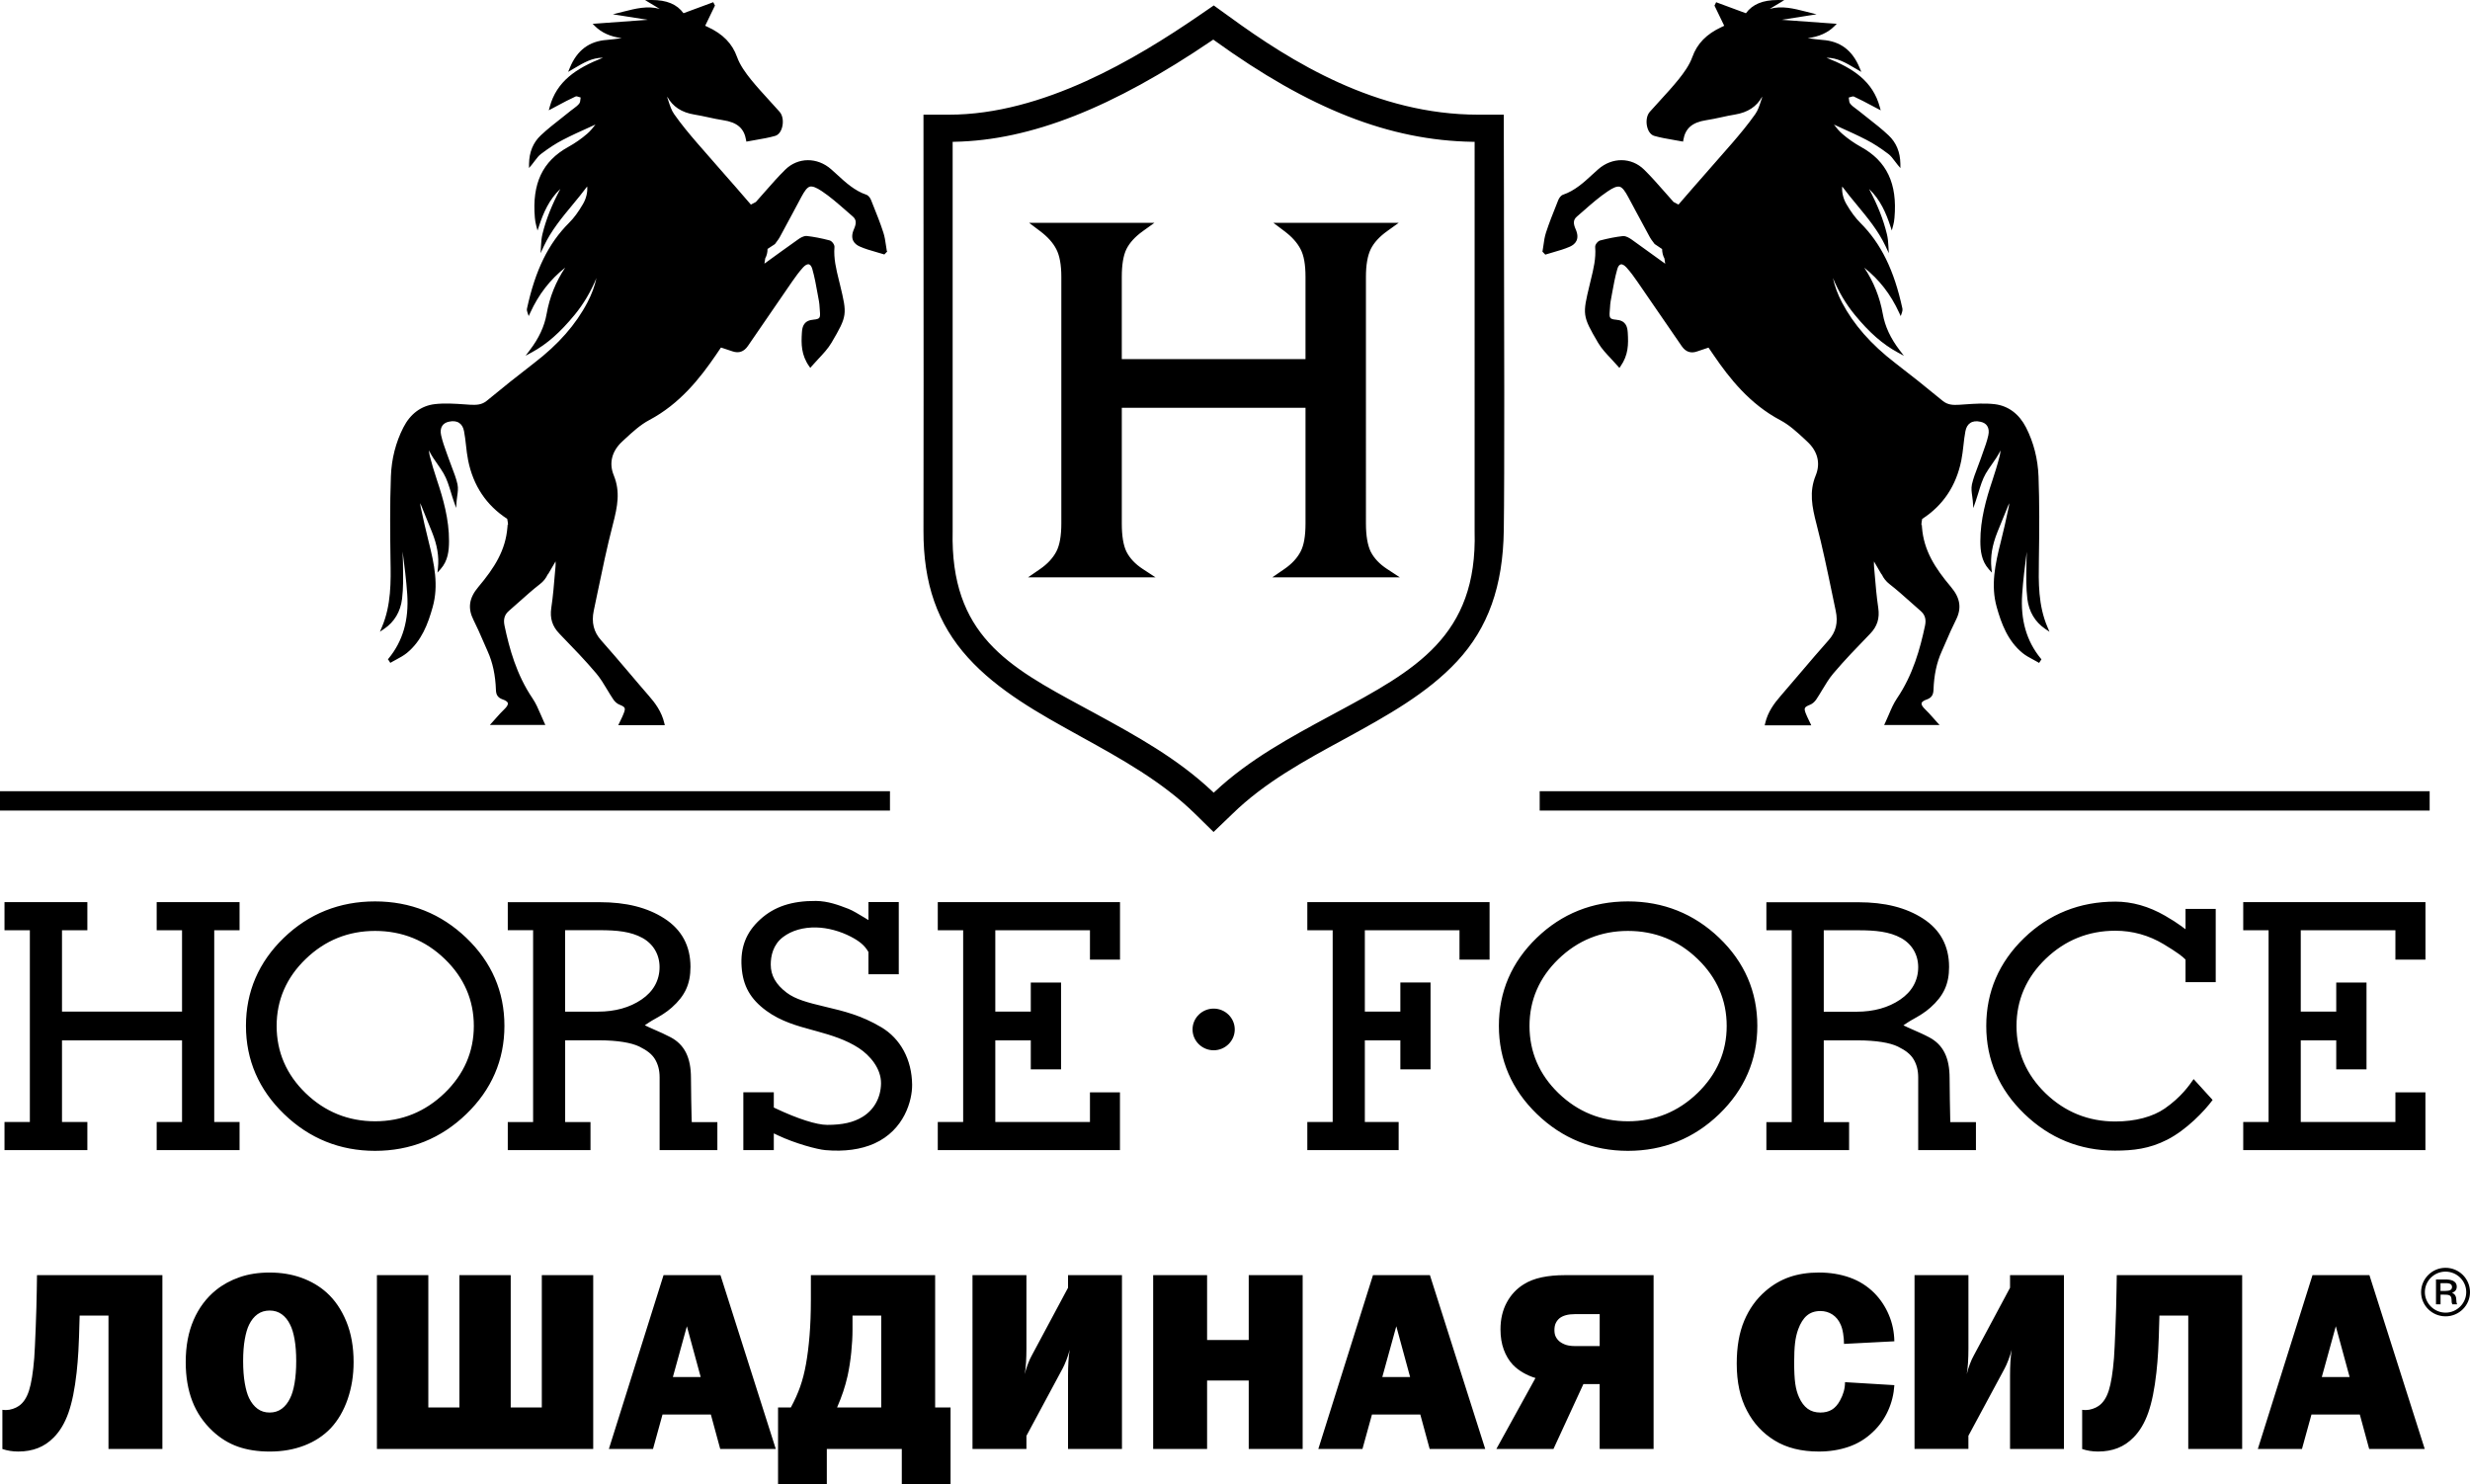 <?xml version="1.0" encoding="UTF-8" standalone="no"?>
<!-- Generator: Adobe Illustrator 25.2.0, SVG Export Plug-In . SVG Version: 6.00 Build 0)  -->

<svg
   xmlns:dc="http://purl.org/dc/elements/1.1/"
   xmlns:cc="http://creativecommons.org/ns#"
   xmlns:rdf="http://www.w3.org/1999/02/22-rdf-syntax-ns#"
   xmlns:svg="http://www.w3.org/2000/svg"
   xmlns="http://www.w3.org/2000/svg"
   xmlns:sodipodi="http://sodipodi.sourceforge.net/DTD/sodipodi-0.dtd"
   xmlns:inkscape="http://www.inkscape.org/namespaces/inkscape"
   version="1.1"
   id="Layer_1"
   x="0px"
   y="0px"
   viewBox="0 0 1041.949 626.16"
   xml:space="preserve"
   sodipodi:docname="HorseForce.svg"
   inkscape:version="0.92.4 (5da689c313, 2019-01-14)"
   width="1041.949"
   height="626.16"><defs
   id="defs7" /><sodipodi:namedview
   pagecolor="#ffffff"
   bordercolor="#666666"
   borderopacity="1"
   objecttolerance="10"
   gridtolerance="10"
   guidetolerance="10"
   inkscape:pageopacity="0"
   inkscape:pageshadow="2"
   inkscape:window-width="1536"
   inkscape:window-height="793"
   id="namedview5"
   showgrid="false"
   inkscape:zoom="0.472"
   inkscape:cx="608.50072"
   inkscape:cy="334.55017"
   inkscape:window-x="1912"
   inkscape:window-y="-8"
   inkscape:window-maximized="1"
   inkscape:current-layer="Layer_1" />
<path
   d="m 1041.949,545.068 c 0,5.636 -4.643,10.208 -10.292,10.208 -5.707,0 -10.338,-4.572 -10.338,-10.208 0,-5.636 4.631,-10.265 10.292,-10.265 5.696,0 10.338,4.572 10.338,10.265 z m -19.044,0 c 0,4.744 3.959,8.653 8.752,8.653 4.747,0 8.706,-3.909 8.706,-8.653 0,-4.801 -3.959,-8.653 -8.764,-8.653 -4.735,0 -8.694,3.852 -8.694,8.653 z m 8.59,-5.35 c 2.084,0 4.862,0.389 4.862,3.064 0,1.223 -0.625,2.069 -1.98,2.572 1.308,0.56 1.818,1.509 1.818,3.338 0,0.446 0.058,0.96 0.336,1.509 h -2.038 c -0.22,-0.446 -0.289,-0.892 -0.289,-1.166 0,-2.572 -0.556,-2.903 -3.161,-2.903 h -1.517 v 4.069 h -1.922 v -10.482 z m -0.058,4.847 c 2.038,0 2.929,-0.503 2.929,-1.68 0,-1.612 -1.748,-1.612 -2.998,-1.612 h -1.864 v 3.292 z M 15.606,537.901 h 52.896 v 73.319 H 45.765 V 554.967 H 33.597 c -0.174,6.973 -0.347,11.991 -0.533,15.055 -0.174,3.064 -0.428,6.047 -0.741,8.939 -0.776,7.007 -1.922,12.654 -3.438,16.964 -1.517,4.298 -3.577,7.785 -6.194,10.425 -1.98,2.023 -4.191,3.521 -6.668,4.492 -2.466,0.972 -5.233,1.463 -8.301,1.463 -1.204,0 -2.35,-0.091 -3.438,-0.263 -1.088,-0.171 -2.188,-0.434 -3.276,-0.789 v -16.552 c 0.243,0.034 0.498,0.057 0.741,0.08 0.243,0.011 0.509,0.023 0.799,0.023 0.915,0 1.864,-0.16 2.86,-0.492 0.984,-0.332 1.829,-0.743 2.535,-1.235 1.864,-1.257 3.3,-3.395 4.284,-6.436 0.984,-3.029 1.725,-7.636 2.223,-13.797 0.174,-2.481 0.382,-6.687 0.614,-12.654 0.232,-5.956 0.382,-11.271 0.452,-15.946 z m 98.175,-1.097 c 4.862,0 9.343,0.743 13.43,2.218 4.087,1.486 7.618,3.566 10.582,6.241 3.45,3.098 6.217,7.144 8.278,12.128 2.061,4.984 3.091,10.711 3.091,17.192 0,5.578 -0.834,10.791 -2.512,15.649 -1.679,4.858 -4.052,8.928 -7.108,12.208 -3.068,3.212 -6.796,5.658 -11.184,7.339 -4.388,1.692 -9.25,2.538 -14.576,2.538 -5.001,0 -9.47,-0.686 -13.383,-2.058 -3.913,-1.372 -7.479,-3.566 -10.686,-6.561 -3.878,-3.624 -6.738,-7.842 -8.59,-12.643 -1.852,-4.812 -2.779,-10.299 -2.779,-16.461 0,-6.756 1.111,-12.688 3.334,-17.798 2.223,-5.098 5.372,-9.316 9.47,-12.62 2.86,-2.298 6.159,-4.104 9.922,-5.407 3.751,-1.315 7.988,-1.966 12.712,-1.966 z m -0.023,16.026 c -1.98,0 -3.693,0.526 -5.14,1.566 -1.447,1.04 -2.628,2.526 -3.554,4.435 -0.741,1.497 -1.343,3.544 -1.806,6.138 -0.463,2.595 -0.695,5.647 -0.695,9.168 0,3.555 0.232,6.664 0.695,9.328 0.463,2.663 1.065,4.755 1.806,6.287 0.949,1.955 2.142,3.452 3.577,4.515 1.436,1.063 3.137,1.589 5.117,1.589 1.945,0 3.635,-0.526 5.094,-1.589 1.447,-1.063 2.64,-2.572 3.554,-4.515 0.776,-1.532 1.401,-3.635 1.852,-6.287 0.463,-2.663 0.695,-5.773 0.695,-9.328 0,-3.521 -0.232,-6.573 -0.695,-9.168 -0.463,-2.595 -1.077,-4.641 -1.852,-6.138 -0.915,-1.92 -2.107,-3.395 -3.554,-4.435 -1.459,-1.04 -3.149,-1.566 -5.094,-1.566 z m 45.244,-14.929 h 21.684 v 55.829 h 13.117 v -55.829 h 21.638 v 55.829 h 13.117 v -55.829 h 21.684 v 73.319 h -91.24 z m 144.924,0 23.328,73.319 H 303.821 l -3.948,-14.517 h -20.399 l -4.006,14.517 h -18.616 l 23.062,-73.319 z m -8.347,42.969 -5.823,-21.41 -5.904,21.41 z m 46.483,-42.969 h 52.422 v 55.829 h 6.506 v 32.43 H 380.416 V 611.219 H 348.787 v 14.94 h -20.573 v -32.43 h 5.395 c 1.621,-2.995 2.941,-5.921 3.936,-8.768 1.007,-2.858 1.829,-6.036 2.454,-9.556 0.637,-3.521 1.135,-7.533 1.505,-12.037 0.37,-4.504 0.556,-9.545 0.556,-15.123 z m 17.563,17.067 v 5.898 c 0,2.995 -0.174,6.218 -0.533,9.659 -0.347,3.452 -0.868,6.721 -1.528,9.819 -0.533,2.332 -1.146,4.55 -1.852,6.664 -0.706,2.103 -1.575,4.344 -2.593,6.71 h 18.616 v -38.751 z m 50.616,-17.067 h 22.749 V 568.833 c 0,2.115 -0.058,4.058 -0.162,5.818 -0.104,1.76 -0.278,3.441 -0.533,5.018 0.278,-1.303 0.718,-2.721 1.297,-4.241 0.579,-1.52 1.135,-2.743 1.667,-3.658 l 15.282,-28.555 v -5.327 h 22.749 v 73.319 h -22.749 v -30.978 c 0,-2.115 0.058,-4.058 0.162,-5.83 0.104,-1.772 0.278,-3.441 0.533,-5.03 -0.313,1.303 -0.764,2.721 -1.355,4.241 -0.579,1.52 -1.123,2.743 -1.621,3.658 l -15.27,28.418 v 5.533 h -22.749 z m 139.274,0 v 73.319 h -22.749 v -28.875 h -17.563 v 28.875 h -22.749 v -73.319 h 22.749 v 27.366 h 17.563 v -27.366 z m 53.684,0 23.328,73.319 h -23.432 l -3.948,-14.517 h -20.399 l -4.006,14.517 H 556.123 l 23.062,-73.319 z m -8.359,42.969 -5.823,-21.41 -5.904,21.41 z m 102.713,-42.969 v 73.319 h -22.749 v -27.366 h -6.865 l -12.619,27.366 h -24.092 l 16.498,-29.927 c -1.76,-0.526 -3.496,-1.269 -5.187,-2.24 -1.69,-0.972 -3.161,-2.103 -4.388,-3.395 -1.621,-1.738 -2.894,-3.864 -3.809,-6.367 -0.915,-2.503 -1.378,-5.338 -1.378,-8.516 0,-4.287 0.88,-8.059 2.64,-11.328 1.76,-3.269 4.179,-5.853 7.247,-7.727 2.119,-1.326 4.619,-2.286 7.514,-2.903 2.894,-0.606 6.113,-0.914 9.679,-0.914 z m -22.738,16.449 H 664.393 c -1.482,0 -2.755,0.149 -3.832,0.446 -1.077,0.297 -1.968,0.72 -2.674,1.28 -0.671,0.56 -1.204,1.235 -1.586,2.035 -0.394,0.8 -0.579,1.795 -0.579,2.972 0,1.12 0.185,2.046 0.556,2.789 0.37,0.743 0.903,1.417 1.609,2.012 0.845,0.663 1.794,1.143 2.825,1.463 1.042,0.309 2.269,0.469 3.682,0.469 h 10.419 z m 124.293,11.454 -21.233,1.097 c 0,-1.429 -0.127,-2.903 -0.37,-4.424 -0.243,-1.52 -0.602,-2.766 -1.054,-3.738 -0.81,-1.852 -1.968,-3.258 -3.473,-4.241 -1.505,-0.972 -3.184,-1.463 -5.059,-1.463 -2.292,0 -4.191,0.64 -5.696,1.909 -1.505,1.269 -2.732,3.212 -3.682,5.818 -0.637,1.772 -1.077,3.704 -1.32,5.796 -0.243,2.092 -0.37,4.79 -0.37,8.093 0,3.795 0.151,6.779 0.452,8.962 0.301,2.172 0.834,4.115 1.609,5.818 0.949,2.126 2.153,3.727 3.601,4.801 1.447,1.075 3.253,1.623 5.407,1.623 1.876,0 3.473,-0.4 4.816,-1.2 1.343,-0.8 2.512,-2.115 3.496,-3.955 0.671,-1.212 1.181,-2.458 1.54,-3.727 0.347,-1.269 0.533,-2.583 0.533,-3.932 l 20.816,1.257 c -0.243,3.829 -1.135,7.442 -2.674,10.814 -1.54,3.384 -3.635,6.344 -6.321,8.882 -2.998,2.892 -6.437,4.995 -10.315,6.321 -3.878,1.326 -8.058,1.989 -12.538,1.989 -7.375,0 -13.58,-1.543 -18.616,-4.63 -5.048,-3.086 -8.938,-7.27 -11.693,-12.574 -1.447,-2.721 -2.535,-5.727 -3.253,-9.008 -0.718,-3.292 -1.088,-6.927 -1.088,-10.894 0,-7.042 1.042,-13.054 3.149,-18.05 2.095,-4.995 5.082,-9.168 8.961,-12.517 3.103,-2.686 6.483,-4.664 10.153,-5.933 3.67,-1.269 7.791,-1.909 12.376,-1.909 4.723,0 9.065,0.709 13.036,2.115 3.971,1.406 7.433,3.601 10.396,6.561 2.57,2.618 4.596,5.658 6.078,9.145 1.493,3.486 2.269,7.213 2.339,11.191 z m 8.521,-27.903 h 22.738 V 568.833 c 0,2.115 -0.058,4.058 -0.162,5.818 -0.104,1.76 -0.278,3.441 -0.533,5.018 0.278,-1.303 0.718,-2.721 1.297,-4.241 0.579,-1.52 1.135,-2.743 1.667,-3.658 l 15.282,-28.555 v -5.327 h 22.738 v 73.319 h -22.738 v -30.978 c 0,-2.115 0.058,-4.058 0.162,-5.83 0.104,-1.772 0.278,-3.441 0.533,-5.03 -0.313,1.303 -0.764,2.721 -1.355,4.241 -0.579,1.52 -1.123,2.743 -1.621,3.658 l -15.282,28.395 v 5.533 h -22.726 z m 85.312,0 h 52.896 v 73.319 h -22.738 v -56.252 h -12.168 c -0.174,6.973 -0.347,11.991 -0.533,15.055 -0.174,3.064 -0.417,6.047 -0.741,8.939 -0.776,7.007 -1.922,12.654 -3.438,16.964 -1.517,4.298 -3.577,7.785 -6.194,10.425 -1.98,2.023 -4.191,3.521 -6.668,4.492 -2.466,0.972 -5.233,1.463 -8.301,1.463 -1.204,0 -2.35,-0.091 -3.438,-0.263 -1.088,-0.171 -2.188,-0.434 -3.276,-0.789 v -16.552 c 0.243,0.034 0.498,0.057 0.741,0.08 0.243,0.011 0.509,0.023 0.787,0.023 0.915,0 1.876,-0.16 2.86,-0.492 0.984,-0.332 1.829,-0.743 2.535,-1.235 1.864,-1.257 3.3,-3.395 4.284,-6.436 0.984,-3.029 1.725,-7.636 2.223,-13.797 0.174,-2.481 0.382,-6.687 0.614,-12.654 0.232,-5.956 0.382,-11.271 0.452,-15.946 z m 106.58,0 23.328,73.319 h -23.432 l -3.948,-14.517 h -20.399 l -4.006,14.517 h -18.616 l 23.062,-73.319 z m -8.359,42.969 -5.823,-21.41 -5.904,21.41 z M 0,341.938 h 375.426 v -8.173 H 0 Z m 649.505,-8.173 v 8.173 h 375.426 v -8.173 z M 511.968,425.464 c -4.897,0 -8.903,3.955 -8.903,8.79 0,4.835 4.006,8.79 8.903,8.79 4.897,0 8.903,-3.955 8.903,-8.79 0,-4.835 -4.006,-8.79 -8.903,-8.79 z M 371.698,433.283 c -8.44,-5.007 -15.722,-6.733 -23.421,-8.562 l -0.509,-0.126 c -7.004,-1.658 -12.237,-3.052 -15.93,-5.864 -4.573,-3.486 -6.703,-7.247 -6.703,-11.854 0,-3.509 0.903,-8.368 5.21,-11.614 3.647,-2.755 8.521,-4.161 14.032,-4.024 4.723,0.103 10.037,1.532 14.587,3.909 3.682,1.92 5.765,3.704 7.213,6.161 l 0.174,0.286 v 9.385 h 12.793 v -30.452 h -12.793 v 7.59 l -1.899,-1.155 c -2.038,-1.235 -4.828,-2.926 -6.587,-3.601 -4.191,-1.6 -8.532,-3.246 -13.638,-3.315 -10.165,-0.069 -17.551,2.355 -23.513,7.773 -5.951,5.407 -8.451,11.785 -7.873,20.073 0.567,8.013 3.693,13.557 10.466,18.507 6.147,4.504 13.221,6.424 19.461,8.116 l 2.038,0.56 c 5.904,1.635 12.11,3.532 17.447,7.019 4.631,3.029 9.516,8.573 9.401,15.032 -0.116,5.933 -2.952,11.031 -7.78,13.992 -3.832,2.355 -8.44,3.395 -14.923,3.395 -4.457,0 -12.422,-2.538 -21.823,-6.984 l -0.706,-0.332 v -6.424 h -12.851 v 24.382 h 12.851 v -7.053 l 1.783,0.846 c 7.201,3.406 16.509,5.921 20.005,6.218 8.023,0.697 14.969,-0.263 20.631,-2.801 12.712,-5.738 16,-18.267 15.93,-24.771 -0.104,-10.585 -4.862,-19.456 -13.071,-24.314 z m -79.941,38.854 c -0.093,-2.572 -0.278,-14.117 -0.278,-17.398 0,-8.619 -2.721,-14.072 -8.567,-17.181 -2.373,-1.257 -4.504,-2.183 -6.379,-2.995 -0.938,-0.412 -1.806,-0.777 -2.57,-1.143 l -1.957,-0.926 1.794,-1.2 c 0.799,-0.537 1.725,-1.063 2.732,-1.623 2.084,-1.177 4.457,-2.526 6.854,-4.652 5.603,-4.973 7.884,-9.945 7.884,-17.158 0,-8.848 -3.705,-15.718 -11.021,-20.427 -7.166,-4.618 -16.081,-6.859 -27.264,-6.859 H 214.202 v 11.82 h 10.686 V 473.326 H 214.202 v 11.82 h 34.894 V 473.326 h -10.686 v -34.488 h 14.518 c 7.421,0.023 13.383,0.972 16.81,2.663 3.265,1.612 5.268,3.212 6.506,5.213 1.331,2.16 2.014,4.744 2.014,7.693 v 30.75 h 24.358 v -11.82 h -10.79 z m -39.548,-45.393 h -13.812 v -34.362 h 14.518 c 7.317,0 13.198,0.56 18.13,3.292 4.573,2.549 7.189,7.019 7.189,12.277 0,5.59 -2.628,10.322 -7.606,13.683 -4.978,3.395 -11.172,5.11 -18.419,5.11 z M 90.372,392.417 H 101.057 V 380.54 H 66.094 v 11.877 h 10.697 v 34.305 H 26.153 V 392.417 H 36.85 V 380.54 H 1.899 v 11.877 h 10.697 v 80.875 H 1.899 v 11.877 H 36.85 V 473.292 H 26.153 v -34.43 h 50.639 v 34.43 h -10.697 v 11.877 H 101.057 V 473.292 H 90.372 Z M 196.72,395.629 v 0 c -10.663,-10.208 -23.618,-15.386 -38.506,-15.386 -14.981,0 -27.936,5.178 -38.506,15.386 -10.582,10.219 -15.953,22.691 -15.953,37.094 0,14.415 5.418,26.943 16.092,37.231 10.651,10.299 23.571,15.512 38.367,15.512 14.911,0 27.855,-5.224 38.494,-15.512 10.674,-10.288 16.081,-22.805 16.081,-37.231 0.012,-14.403 -5.395,-26.886 -16.069,-37.094 z m -9.146,65.443 c -8.185,7.91 -18.06,11.923 -29.348,11.923 -11.288,0 -21.14,-3.989 -29.279,-11.854 -8.127,-7.853 -12.249,-17.398 -12.249,-28.372 0,-10.882 4.121,-20.382 12.249,-28.223 8.127,-7.865 17.979,-11.854 29.279,-11.854 11.38,0 21.279,3.989 29.406,11.854 8.127,7.842 12.249,17.341 12.249,28.223 0,10.882 -4.145,20.404 -12.307,28.303 z m 272.215,-56.275 h 12.677 v -24.257 h -76.873 v 11.877 h 10.709 v 80.875 h -10.709 v 11.877 h 76.85 v -24.382 h -12.654 v 12.506 h -39.93 v -34.43 h 14.969 v 12.243 h 12.77 v -36.648 h -12.77 v 12.266 h -14.969 v -34.305 h 39.93 z m 362.899,67.375 c -0.081,-2.469 -0.266,-13.98 -0.266,-17.398 0,-8.608 -2.721,-14.072 -8.567,-17.181 -2.385,-1.269 -4.515,-2.183 -6.391,-3.006 -0.938,-0.4 -1.794,-0.777 -2.57,-1.143 l -1.957,-0.926 1.794,-1.2 c 0.799,-0.537 1.713,-1.052 2.721,-1.612 2.084,-1.189 4.457,-2.526 6.865,-4.664 5.592,-4.961 7.884,-9.934 7.884,-17.158 0,-8.848 -3.705,-15.718 -11.022,-20.427 -7.166,-4.618 -16.092,-6.859 -27.264,-6.859 h -38.784 v 11.82 h 10.686 v 80.932 h -10.686 v 11.82 h 34.894 v -11.82 h -10.686 v -34.488 h 14.518 c 7.421,0.023 13.395,0.96 16.81,2.652 3.253,1.6 5.256,3.212 6.495,5.224 1.331,2.149 2.014,4.732 2.014,7.693 v 30.738 h 24.358 v -11.82 h -10.802 z m -39.548,-45.393 h -13.8 v -34.362 h 14.518 c 7.317,0 13.198,0.56 18.13,3.292 4.573,2.538 7.189,7.019 7.189,12.277 0,5.59 -2.628,10.322 -7.606,13.683 -4.978,3.384 -11.184,5.11 -18.431,5.11 z m 227.342,-21.982 h 12.677 v -24.257 h -76.873 v 11.877 H 956.984 v 80.875 h -10.697 v 11.877 h 76.85 v -24.382 h -12.654 v 12.506 h -39.93 v -34.43 h 14.969 v 12.243 h 12.77 v -36.648 h -12.77 v 12.266 h -14.969 v -34.305 h 39.93 z M 892.325,380.335 c -14.981,0 -27.924,5.167 -38.483,15.363 -10.582,10.219 -15.953,22.691 -15.953,37.082 0,14.323 5.407,26.794 16.069,37.082 10.639,10.288 23.502,15.512 38.24,15.512 7.768,0 14.472,-0.777 21.939,-4.561 8.174,-4.138 15.838,-12.174 19.241,-16.815 -1.644,-1.852 -5.951,-6.584 -8.011,-8.802 -1.864,2.686 -5.326,7.647 -12.133,12.38 -5.117,3.555 -12.538,5.51 -20.908,5.51 -11.334,0 -21.221,-3.989 -29.395,-11.865 -8.15,-7.876 -12.283,-17.444 -12.283,-28.441 0,-10.905 4.133,-20.416 12.283,-28.292 8.174,-7.876 18.06,-11.877 29.395,-11.877 7.247,0 14.101,1.909 20.364,5.658 5.754,3.452 8.023,5.27 8.914,6.184 l 0.347,0.354 v 9.488 h 12.735 v -30.875 h -12.735 v 8.573 l -1.98,-1.463 c -1.632,-1.212 -3.832,-2.606 -6.703,-4.275 -6.819,-3.921 -13.858,-5.921 -20.943,-5.921 z M 725.243,395.629 v 0 c -10.663,-10.208 -23.629,-15.386 -38.506,-15.386 -14.981,0 -27.924,5.178 -38.494,15.386 -10.582,10.219 -15.953,22.691 -15.953,37.094 0,14.403 5.407,26.92 16.069,37.231 10.651,10.288 23.571,15.512 38.378,15.512 14.9,0 27.855,-5.224 38.506,-15.512 10.663,-10.311 16.069,-22.828 16.069,-37.231 0,-14.392 -5.407,-26.874 -16.069,-37.094 z m -9.146,65.443 c -8.185,7.922 -18.072,11.923 -29.371,11.923 -11.288,0 -21.14,-3.989 -29.29,-11.854 -8.116,-7.865 -12.226,-17.41 -12.226,-28.372 0,-10.882 4.11,-20.37 12.226,-28.223 8.139,-7.865 17.991,-11.854 29.29,-11.854 11.392,0 21.291,3.989 29.418,11.854 8.127,7.842 12.249,17.341 12.249,28.223 0.012,10.871 -4.133,20.382 -12.295,28.303 z M 615.676,404.797 h 12.689 v -24.257 h -76.884 v 11.877 h 10.697 v 80.875 h -10.697 v 11.877 h 38.529 v -11.877 h -14.263 v -34.43 h 14.981 v 12.243 h 12.735 v -36.648 h -12.735 v 12.266 h -14.981 v -34.305 h 39.93 z M 634.431,86.693 c -0.046,-13.146 -0.058,-23.399 -0.058,-28.406 V 48.376 h -10.744 c -42.905,0 -78.737,-22.142 -105.156,-41.426 L 512.014,2.298 505.438,6.813 C 479.354,24.657 440.061,48.376 400.305,48.376 h -10.744 l 0.012,38.294 c 0.035,41.038 0.07,113.408 -0.012,137.07 -0.093,22.393 5.881,39.449 18.79,53.68 12.631,13.969 29.973,23.559 46.737,32.819 l 1.123,0.629 c 16.729,9.236 34.025,18.793 47.964,32.476 l 7.757,7.613 7.884,-7.567 c 13.58,-13.306 30.633,-22.576 47.131,-31.538 l 1.204,-0.652 c 16.625,-9.133 33.817,-18.575 46.54,-32.27 13.082,-14.106 19.322,-31.641 19.67,-55.189 0.336,-23.091 0.174,-87.985 0.07,-130.909 z m -12.376,137.413 c 1.239,44.375 -25.18,58.596 -58.615,76.6 l -2.292,1.235 c -16.891,9.122 -34.222,18.473 -48.578,31.904 l -0.579,0.537 -0.567,-0.537 c -14.761,-13.957 -32.381,-23.582 -49.423,-32.887 l -5.326,-2.881 C 425.463,281.193 400.815,267.853 401.868,223.98 V 59.819 l 0.81,-0.011 c 32.092,-0.64 66.615,-14.232 108.641,-42.775 l 0.486,-0.332 0.475,0.343 c 40.208,29.001 73.816,42.192 108.965,42.775 l 0.81,0.011 z m -73.423,8.596 c -1.447,2.743 -3.716,5.201 -6.773,7.293 l -5.129,3.532 h 53.765 l -5.43,-3.544 c -3.126,-2.058 -5.418,-4.492 -6.819,-7.213 -1.355,-2.789 -2.038,-6.813 -2.038,-11.957 V 116.78 c 0,-4.995 0.683,-8.939 2.038,-11.717 1.355,-2.709 3.601,-5.178 6.9,-7.556 l 4.874,-3.498 h -52.838 l 4.619,3.486 c 3.207,2.401 5.43,4.893 6.831,7.613 1.401,2.652 2.084,6.47 2.084,11.671 v 34.705 h -77.498 v -34.705 c 0,-5.098 0.66,-9.053 1.968,-11.717 1.378,-2.721 3.635,-5.201 6.912,-7.556 l 4.874,-3.498 h -52.838 l 4.619,3.486 c 3.172,2.389 5.418,4.87 6.831,7.613 1.412,2.686 2.13,6.607 2.13,11.671 v 104.034 c 0,5.224 -0.706,9.213 -2.13,11.9 -1.459,2.743 -3.739,5.201 -6.773,7.293 l -5.129,3.532 h 53.753 l -5.418,-3.544 c -3.126,-2.046 -5.418,-4.481 -6.819,-7.236 -1.32,-2.663 -1.98,-6.676 -1.98,-11.934 v -48.811 h 77.498 v 48.811 c 0,5.338 -0.683,9.225 -2.084,11.877 z M 374.094,105.829 c -0.15,-0.789 -0.255,-1.589 -0.37,-2.389 -0.255,-1.783 -0.521,-3.612 -1.088,-5.338 -1.297,-4.024 -2.894,-8.002 -4.434,-11.831 l -0.706,-1.783 c -0.336,-0.892 -1.077,-2.023 -2.026,-2.343 -4.943,-1.68 -8.729,-5.144 -12.388,-8.516 -0.799,-0.732 -1.609,-1.475 -2.42,-2.183 -5.916,-5.235 -14.089,-5.144 -19.438,0.149 -2.987,2.949 -5.719,6.047 -8.602,9.339 -1.227,1.395 -2.478,2.823 -3.774,4.275 l -2.095,1.097 c -4.168,-4.87 -8.44,-9.751 -12.608,-14.472 -3.415,-3.875 -6.819,-7.773 -10.2,-11.671 -3.207,-3.715 -6.564,-7.739 -9.551,-12.003 -1.111,-1.555 -1.76,-3.532 -2.373,-5.441 -0.162,-0.469 -0.313,-0.937 -0.475,-1.395 -0.046,-0.149 -0.07,-0.32 -0.058,-0.514 2.292,4.172 6.066,6.653 11.473,7.522 1.922,0.309 3.855,0.732 5.731,1.132 2.072,0.457 4.203,0.914 6.333,1.235 5.962,0.903 8.868,3.406 9.713,8.402 l 0.104,0.64 0.648,-0.114 c 1.169,-0.217 2.315,-0.423 3.45,-0.617 2.79,-0.48 5.43,-0.937 8.035,-1.68 1.297,-0.366 2.35,-1.6 2.883,-3.384 0.625,-2.012 0.579,-4.984 -0.972,-6.767 -1.447,-1.635 -2.917,-3.246 -4.399,-4.858 -2.616,-2.858 -5.302,-5.807 -7.768,-8.848 -2.165,-2.709 -4.55,-5.944 -5.8,-9.431 -2.026,-5.67 -5.951,-9.705 -12.388,-12.677 -0.324,-0.16 -0.648,-0.32 -1.054,-0.492 0.706,-1.475 1.401,-2.915 2.095,-4.344 l 2.026,-4.184 -0.718,-1.417 -0.533,0.206 C 296.388,2.606 292.429,4.081 288.33,5.578 285.552,1.783 281.257,0 274.924,0 c -0.197,0 -0.382,0 -0.59,0 l -2.211,0.046 5.812,3.498 0.359,0.206 C 273.164,2.32 268.094,3.624 263.104,4.881 l -4.573,1.155 14.738,2.321 C 266.6,8.836 259.908,9.316 253.217,9.819 l -3.207,0.229 0.972,0.972 c 2.79,2.766 6.495,4.447 11.299,5.075 -0.162,0.011 -0.324,0.046 -0.486,0.057 -1.887,0.263 -3.844,0.537 -5.754,0.686 -7.49,0.514 -12.608,4.355 -15.652,11.74 l -0.718,1.738 2.779,-1.623 c 3.774,-2.229 7.363,-4.344 11.797,-4.344 0.035,0 0.07,0 0.116,0 -11.427,4.492 -19.565,10.002 -22.483,20.782 l -0.382,1.395 1.297,-0.686 c 0.822,-0.423 1.644,-0.857 2.478,-1.315 2.431,-1.292 4.943,-2.652 7.525,-3.818 0.313,-0.206 1.019,0.069 1.644,0.263 0.162,0.057 0.336,0.103 0.498,0.149 -0.012,0.194 -0.046,0.366 -0.058,0.537 -0.07,0.754 -0.162,1.532 -0.498,1.978 -0.625,0.834 -1.505,1.486 -2.431,2.183 -0.359,0.263 -0.706,0.526 -1.065,0.789 -1.308,1.075 -2.64,2.115 -3.971,3.166 -2.964,2.321 -6.02,4.71 -8.787,7.316 -3.218,3.029 -4.886,7.064 -4.955,11.98 l -0.012,1.806 1.169,-1.383 c 0.475,-0.572 0.903,-1.155 1.308,-1.703 0.845,-1.109 1.644,-2.172 2.616,-2.881 3.45,-2.595 6.391,-4.492 9.273,-5.967 3.635,-1.886 7.34,-3.555 11.253,-5.315 0.799,-0.366 1.609,-0.732 2.42,-1.097 -1.123,1.429 -2.2,2.789 -3.496,3.887 -2.454,2.126 -5.14,3.989 -7.977,5.556 -10.871,6.001 -15.34,15.478 -14.101,29.824 0.093,1.177 0.278,2.263 0.579,3.372 l 0.544,2.08 0.683,-2.046 c 1.725,-5.224 4.145,-11.02 8.949,-15.523 -3.612,6.767 -6.043,12.871 -7.548,19.033 -0.394,1.589 -0.533,3.235 -0.602,4.778 l -0.197,3.304 1.412,-3.018 c 3.045,-6.481 7.653,-12.06 12.11,-17.432 2.049,-2.492 4.179,-5.041 6.136,-7.693 0.255,2.286 -0.382,5.064 -1.771,7.419 -1.991,3.406 -3.855,5.933 -5.858,7.91 -8.752,8.756 -14.228,19.913 -17.759,36.179 -0.127,0.594 0.035,1.166 0.197,1.646 l 0.521,1.52 0.683,-1.463 c 3.531,-7.716 8.359,-13.946 14.715,-18.976 -3.936,5.887 -6.587,12.46 -7.838,19.536 -0.915,5.224 -3.23,10.208 -7.085,15.272 l -1.783,2.366 2.616,-1.429 c 6.344,-3.452 11.913,-8.333 18.084,-15.843 3.739,-4.55 6.773,-9.659 9.192,-15.512 -0.753,3.475 -2.026,6.893 -3.797,10.265 -4.897,9.362 -12.237,17.707 -22.46,25.56 -6.564,5.041 -13.302,10.414 -19.994,15.946 -2.165,1.795 -4.515,1.795 -7.027,1.68 l -2.327,-0.16 c -4.168,-0.297 -8.509,-0.572 -12.642,-0.091 -5.696,0.686 -10.281,4.081 -13.21,9.842 -3.218,6.31 -4.99,13.249 -5.256,20.622 -0.463,12.197 -0.313,24.691 -0.162,35.448 0.162,8.836 0.324,18.861 -3.612,28.086 l -0.857,2 1.818,-1.223 c 4.284,-2.903 6.877,-7.293 7.525,-12.666 0.544,-4.492 0.475,-9.099 0.394,-13.557 l -0.012,-1.543 c -0.035,-1.577 -0.093,-3.132 -0.15,-4.71 0,-0.046 0,-0.069 0,-0.103 0.764,5.887 1.54,11.957 1.945,17.947 0.741,10.905 -1.829,19.764 -7.838,27.126 l -0.313,0.366 0.301,0.389 c 0.093,0.149 0.197,0.297 0.278,0.423 l 0.44,0.697 0.533,-0.32 c 0.683,-0.389 1.378,-0.777 2.072,-1.132 1.493,-0.8 3.01,-1.635 4.341,-2.698 6.286,-5.133 8.961,-12.357 10.929,-19.421 2.559,-9.168 0.718,-17.958 -1.737,-27.686 -1.239,-4.87 -2.327,-9.796 -3.311,-14.392 -0.116,-0.549 -0.174,-1.132 -0.197,-1.738 1.656,4.069 3.311,8.116 4.943,12.186 2.211,5.51 3.022,10.322 2.524,15.146 l -0.208,1.966 1.331,-1.486 c 3.091,-3.486 3.531,-7.693 3.543,-11.751 0.046,-9.225 -2.512,-18.073 -5.001,-25.514 -1.355,-4.069 -2.362,-7.43 -3.149,-10.574 -0.174,-0.732 -0.266,-1.486 -0.313,-2.24 0.972,2.103 2.304,3.978 3.589,5.807 0.903,1.303 1.829,2.629 2.616,3.989 1.378,2.378 2.211,5.155 3.045,7.842 0.382,1.269 0.753,2.526 1.192,3.749 l 1.019,2.903 0.22,-3.064 c 0.046,-0.594 0.15,-1.223 0.232,-1.886 0.232,-1.577 0.486,-3.349 0.127,-5.018 -0.556,-2.492 -1.493,-4.927 -2.396,-7.27 -0.44,-1.166 -0.891,-2.321 -1.297,-3.498 -0.278,-0.812 -0.579,-1.646 -0.891,-2.469 -0.868,-2.423 -1.783,-4.938 -2.327,-7.453 -0.359,-1.589 -0.197,-2.972 0.475,-3.978 0.59,-0.892 1.575,-1.497 2.848,-1.749 1.737,-0.389 3.218,-0.217 4.295,0.526 1.054,0.686 1.737,1.863 2.049,3.498 0.382,1.943 0.602,3.955 0.822,5.898 0.232,2.103 0.475,4.275 0.903,6.39 2.153,10.699 7.71,18.998 16.486,24.68 0.208,1.109 0.301,1.555 0.359,2.549 l -0.174,-0.114 -0.093,1.109 c -0.764,9.728 -5.464,17.089 -12.249,25.16 -3.959,4.675 -4.573,8.985 -2.049,13.98 1.447,2.846 2.744,5.841 4.006,8.745 0.648,1.497 1.297,3.006 1.968,4.492 2.107,4.664 3.253,9.968 3.473,16.198 0.058,1.863 0.579,3.269 2.883,4.069 0.903,0.309 1.991,0.834 2.142,1.555 0.15,0.629 -0.382,1.532 -1.517,2.606 -1.111,1.052 -2.107,2.172 -3.276,3.475 -0.556,0.64 -1.169,1.326 -1.829,2.058 l -0.972,1.063 h 23.421 l -0.428,-0.903 c -0.544,-1.166 -1.03,-2.321 -1.517,-3.452 -1.054,-2.435 -2.038,-4.755 -3.45,-6.836 -6.819,-10.059 -9.817,-21.136 -11.82,-30.647 -0.59,-2.743 -0.012,-4.698 1.864,-6.31 1.482,-1.269 2.917,-2.561 4.388,-3.875 2.79,-2.492 5.684,-5.075 8.694,-7.407 1.482,-1.132 2.524,-2.469 3.288,-4.127 l 0.127,-0.034 3.161,-5.407 c 0.046,0.754 0.035,1.532 -0.035,2.298 l -0.197,2.16 c -0.417,4.984 -0.822,10.151 -1.575,15.158 -0.66,4.344 0.428,7.796 3.427,10.871 l 0.868,0.914 c 4.932,5.087 10.026,10.345 14.657,15.832 1.771,2.103 3.253,4.55 4.666,6.927 0.81,1.36 1.656,2.743 2.559,4.081 0.637,0.96 1.609,1.806 2.57,2.183 2.478,1.006 2.686,1.429 1.783,3.727 -0.336,0.892 -0.741,1.749 -1.216,2.721 -0.208,0.423 -0.417,0.857 -0.637,1.326 l -0.417,0.903 h 19.612 l -0.174,-0.789 c -1.123,-4.927 -3.959,-8.676 -6.587,-11.66 -2.825,-3.235 -5.592,-6.516 -8.37,-9.785 -3.809,-4.492 -7.757,-9.122 -11.739,-13.603 -3.114,-3.475 -4.121,-7.556 -3.091,-12.46 0.498,-2.401 1.007,-4.812 1.505,-7.202 2.003,-9.659 4.087,-19.661 6.599,-29.355 1.922,-7.419 3.161,-13.66 0.324,-20.587 -2.095,-5.133 -0.799,-10.208 3.647,-14.289 l 1.007,-0.937 c 3.218,-2.972 6.541,-6.036 10.304,-8.036 12.943,-6.847 21.476,-17.707 28.121,-27.435 l 2.049,-3.029 c 0.035,-0.034 0.093,-0.091 0.162,-0.126 0,-0.011 0,-0.011 0,-0.011 l 1.169,0.389 c 1.192,0.389 2.42,0.8 3.647,1.212 2.674,0.914 4.828,0.149 6.495,-2.275 5.082,-7.43 11.786,-17.227 18.651,-27.149 1.378,-1.978 2.894,-4.092 4.631,-6.001 0.787,-0.846 1.563,-1.315 2.188,-1.315 0.093,0 0.162,0 0.255,0.034 0.602,0.126 1.111,0.834 1.436,1.955 0.972,3.395 1.621,6.984 2.234,10.437 0.197,1.052 0.382,2.115 0.579,3.166 0.162,0.88 0.22,1.749 0.278,2.686 0.035,0.48 0.046,0.972 0.104,1.475 0.162,1.635 0.07,2.435 -0.278,2.869 -0.336,0.389 -1.065,0.629 -2.315,0.732 -4.121,0.32 -4.828,2.801 -4.99,5.441 -0.313,4.767 -0.313,9.442 3.056,14.232 l 0.486,0.674 0.533,-0.629 c 0.949,-1.097 1.922,-2.138 2.883,-3.166 2.095,-2.229 4.075,-4.344 5.534,-6.813 6.715,-11.42 6.599,-11.9 3.612,-24.348 l -0.521,-2.138 c -1.111,-4.492 -2.246,-9.122 -1.841,-13.889 0.093,-0.995 -1.077,-2.538 -2.107,-2.801 -3.473,-0.903 -6.564,-1.497 -9.505,-1.84 -0.093,-0.011 -0.197,-0.011 -0.278,-0.011 -1.239,0 -2.57,0.812 -3.485,1.475 -4.677,3.304 -9.296,6.664 -13.939,10.025 l -0.232,0.171 0.336,-2.229 c 0.637,-1.132 0.961,-2.435 0.984,-3.978 l 2.998,-1.966 0.174,-0.16 c 0.301,-0.423 0.556,-0.789 0.81,-1.109 0.463,-0.617 0.822,-1.109 1.123,-1.657 1.899,-3.498 3.774,-6.984 5.65,-10.482 l 3.496,-6.55 c 1.331,-2.469 2.408,-4.058 3.682,-4.378 1.065,-0.171 2.512,0.297 4.978,1.943 3.496,2.332 6.75,5.19 9.91,7.945 1.054,0.914 2.095,1.852 3.161,2.755 1.679,1.44 1.401,3.166 0.463,5.315 -1.887,4.275 0.255,6.321 2.396,7.304 2.246,1.006 4.666,1.692 7.016,2.366 1.007,0.297 2.026,0.583 3.022,0.892 l 0.382,0.126 1.216,-1.269 z m 480.732,133.218 c -0.07,4.458 -0.151,9.065 0.394,13.557 0.648,5.395 3.253,9.762 7.514,12.666 l 1.818,1.223 -0.857,-2 c -3.913,-9.156 -3.763,-18.793 -3.612,-28.086 0.208,-13.191 0.266,-24.268 -0.15,-35.448 -0.278,-7.373 -2.049,-14.312 -5.256,-20.622 -2.941,-5.738 -7.514,-9.156 -13.21,-9.842 -4.121,-0.48 -8.475,-0.206 -12.642,0.091 l -2.327,0.16 c -2.593,0.149 -4.839,0.114 -7.027,-1.68 -6.773,-5.601 -13.511,-10.962 -20.005,-15.946 -10.2,-7.842 -17.539,-16.198 -22.46,-25.56 -1.771,-3.384 -3.045,-6.824 -3.809,-10.311 2.431,5.876 5.488,11.008 9.227,15.558 6.136,7.487 11.728,12.38 18.084,15.843 l 2.628,1.429 -1.806,-2.366 c -3.844,-5.041 -6.159,-10.025 -7.085,-15.26 -1.25,-7.087 -3.878,-13.649 -7.838,-19.547 6.333,5.018 11.172,11.248 14.715,18.976 l 0.683,1.463 0.521,-1.52 c 0.22,-0.64 0.278,-1.132 0.197,-1.646 -3.531,-16.266 -9.007,-27.423 -17.759,-36.179 -1.991,-1.978 -3.925,-4.561 -5.881,-7.91 -1.378,-2.366 -2.003,-5.133 -1.76,-7.419 1.98,2.663 4.11,5.247 6.171,7.739 4.446,5.361 9.03,10.917 12.087,17.387 l 1.401,3.006 -0.197,-3.292 c -0.07,-1.429 -0.208,-3.121 -0.625,-4.778 -1.493,-6.15 -3.902,-12.254 -7.525,-19.033 4.781,4.504 7.201,10.288 8.938,15.523 l 0.66,2 0.556,-2.023 c 0.301,-1.063 0.475,-2.103 0.579,-3.384 1.25,-14.346 -3.218,-23.822 -14.101,-29.824 -2.848,-1.577 -5.522,-3.441 -7.954,-5.556 -1.297,-1.109 -2.373,-2.446 -3.485,-3.887 0.845,0.389 1.679,0.777 2.512,1.155 3.867,1.738 7.525,3.395 11.137,5.258 2.906,1.486 5.858,3.384 9.285,5.967 0.972,0.709 1.771,1.783 2.616,2.881 0.417,0.549 0.845,1.132 1.32,1.703 l 1.169,1.383 -0.012,-1.806 c -0.07,-4.915 -1.737,-8.951 -4.955,-11.968 -2.744,-2.595 -5.754,-4.961 -8.683,-7.247 -1.355,-1.075 -2.732,-2.138 -4.087,-3.246 -0.336,-0.274 -0.695,-0.537 -1.065,-0.8 -0.926,-0.686 -1.818,-1.337 -2.431,-2.172 -0.324,-0.434 -0.417,-1.166 -0.486,-1.92 -0.035,-0.206 -0.046,-0.389 -0.07,-0.594 0.174,-0.046 0.336,-0.103 0.521,-0.149 0.637,-0.194 1.355,-0.434 1.644,-0.263 2.582,1.177 5.129,2.538 7.56,3.829 0.822,0.457 1.644,0.892 2.454,1.292 l 1.297,0.686 -0.382,-1.395 c -2.929,-10.791 -11.056,-16.301 -22.483,-20.782 0.046,0 0.07,0 0.116,0 4.399,0 8,2.115 11.762,4.332 l 2.802,1.635 -0.718,-1.738 c -3.045,-7.373 -8.162,-11.225 -15.652,-11.74 -1.922,-0.149 -3.867,-0.423 -5.754,-0.686 -0.162,-0.011 -0.324,-0.046 -0.486,-0.057 4.793,-0.629 8.509,-2.298 11.276,-5.075 l 0.972,-0.995 -4.55,-0.32 C 764.015,9.259 757.798,8.813 751.569,8.356 l 14.738,-2.321 -4.573,-1.155 C 756.733,3.612 751.593,2.298 746.545,3.749 c 1.343,-0.8 2.744,-1.646 4.272,-2.561 l 1.875,-1.132 -2.2,-0.046 c -0.208,0 -0.394,0 -0.59,0 -6.321,0 -10.616,1.795 -13.406,5.578 l -12.017,-4.447 -0.533,-0.206 -0.706,1.417 0.127,0.274 c 1.308,2.721 2.616,5.441 3.983,8.253 -0.394,0.171 -0.718,0.332 -1.054,0.492 -6.425,2.972 -10.362,7.007 -12.399,12.677 -1.25,3.509 -3.635,6.733 -5.789,9.431 -2.466,3.052 -5.152,5.99 -7.768,8.848 -1.482,1.6 -2.952,3.224 -4.399,4.858 -1.551,1.76 -1.609,4.732 -0.984,6.744 0.533,1.795 1.598,3.029 2.894,3.395 2.593,0.743 5.244,1.2 8.035,1.68 1.135,0.194 2.292,0.389 3.45,0.617 l 0.648,0.114 0.104,-0.64 c 0.845,-4.984 3.751,-7.487 9.702,-8.402 2.142,-0.32 4.284,-0.789 6.367,-1.235 1.864,-0.412 3.797,-0.834 5.696,-1.132 5.418,-0.892 9.192,-3.349 11.485,-7.533 0,0.194 -0.012,0.366 -0.07,0.526 -0.15,0.434 -0.301,0.88 -0.44,1.326 -0.625,1.92 -1.273,3.932 -2.396,5.51 -3.068,4.355 -6.553,8.516 -9.551,12.003 -3.438,3.978 -6.912,7.933 -10.396,11.877 -4.087,4.664 -8.324,9.476 -12.434,14.266 l -2.084,-1.097 c -1.297,-1.44 -2.559,-2.869 -3.774,-4.275 -2.894,-3.292 -5.627,-6.401 -8.602,-9.339 -5.36,-5.293 -13.522,-5.384 -19.438,-0.149 -0.81,0.709 -1.621,1.463 -2.42,2.183 -3.658,3.372 -7.444,6.836 -12.388,8.516 -0.926,0.309 -1.656,1.395 -2.038,2.332 l -0.706,1.795 c -1.54,3.829 -3.126,7.819 -4.434,11.831 -0.579,1.749 -0.845,3.635 -1.088,5.441 -0.116,0.777 -0.22,1.532 -0.359,2.298 l -0.058,0.309 1.216,1.269 0.382,-0.126 c 1.007,-0.309 2.003,-0.594 3.01,-0.892 2.327,-0.674 4.758,-1.36 7.016,-2.366 2.142,-0.972 4.284,-3.018 2.408,-7.293 -0.949,-2.172 -1.227,-3.887 0.463,-5.338 1.019,-0.88 2.026,-1.76 3.045,-2.652 3.184,-2.801 6.483,-5.681 10.026,-8.047 2.431,-1.635 3.763,-2.138 4.978,-1.943 1.25,0.32 2.327,1.909 3.658,4.378 l 3.045,5.681 c 2.038,3.772 4.075,7.567 6.113,11.328 0.324,0.594 0.718,1.12 1.216,1.783 0.22,0.309 0.475,0.629 0.753,1.006 l 3.149,2.126 c 0.046,1.543 0.37,2.846 0.984,3.967 l 0.336,2.218 v 0.011 l -0.22,-0.16 c -4.631,-3.372 -9.262,-6.721 -13.939,-10.048 -1.007,-0.686 -2.292,-1.463 -3.485,-1.463 -0.093,0 -0.197,0 -0.278,0.011 -2.929,0.332 -6.043,0.937 -9.528,1.84 -0.972,0.263 -2.211,1.749 -2.095,2.801 0.394,4.71 -0.718,9.282 -1.818,13.729 l -0.544,2.298 c -2.987,12.448 -3.103,12.929 3.601,24.348 1.459,2.469 3.438,4.561 5.534,6.79 0.961,1.04 1.933,2.069 2.894,3.178 l 0.544,0.629 0.475,-0.674 c 3.334,-4.778 3.369,-9.271 3.056,-14.232 -0.162,-2.641 -0.868,-5.121 -4.99,-5.441 -1.273,-0.103 -1.98,-0.332 -2.315,-0.732 -0.37,-0.423 -0.44,-1.235 -0.301,-2.858 0.058,-0.549 0.093,-1.097 0.127,-1.635 0.046,-0.892 0.104,-1.715 0.255,-2.538 0.208,-1.109 0.417,-2.229 0.602,-3.349 0.625,-3.395 1.25,-6.904 2.211,-10.242 0.324,-1.12 0.822,-1.818 1.436,-1.955 0.602,-0.229 1.54,0.32 2.431,1.28 1.725,1.898 3.253,4.012 4.631,6.024 6.24,9.008 12.445,18.061 18.651,27.126 1.656,2.435 3.844,3.212 6.495,2.275 1.297,-0.434 2.593,-0.88 3.878,-1.303 l 0.926,-0.309 c 0.046,0.046 0.093,0.069 0.116,0.114 0.498,0.709 1.007,1.463 1.493,2.183 l 0.602,0.88 c 6.634,9.728 15.166,20.587 28.109,27.435 3.809,2.012 7.143,5.098 10.373,8.093 l 0.926,0.88 c 4.457,4.069 5.742,9.145 3.647,14.289 -2.836,6.927 -1.598,13.169 0.324,20.587 2.501,9.625 4.561,19.536 6.553,29.126 0.521,2.481 1.03,4.961 1.551,7.43 1.065,4.984 0.093,8.951 -3.068,12.46 -3.925,4.401 -7.815,8.985 -11.577,13.397 -2.836,3.338 -5.673,6.676 -8.544,9.991 -2.755,3.166 -5.476,6.779 -6.587,11.66 l -0.174,0.789 h 19.623 l -0.417,-0.903 c -0.232,-0.514 -0.475,-0.995 -0.695,-1.44 -0.44,-0.937 -0.845,-1.749 -1.169,-2.595 -0.891,-2.321 -0.695,-2.743 1.806,-3.749 0.949,-0.377 1.91,-1.212 2.57,-2.183 0.891,-1.315 1.702,-2.686 2.501,-4.012 1.447,-2.389 2.917,-4.87 4.723,-6.996 4.712,-5.578 9.922,-10.951 14.946,-16.141 l 0.59,-0.617 c 2.987,-3.075 4.064,-6.527 3.415,-10.871 -0.706,-4.767 -1.123,-9.648 -1.517,-14.392 l -0.255,-2.926 c -0.058,-0.789 -0.07,-1.555 -0.035,-2.298 l 3.022,5.178 0.127,0.217 0.127,0.046 c 0.753,1.635 1.829,2.984 3.288,4.127 3.01,2.332 5.904,4.915 8.694,7.407 1.459,1.315 2.906,2.606 4.388,3.875 1.887,1.623 2.466,3.566 1.876,6.31 -2.038,9.534 -5.036,20.645 -11.843,30.647 -1.401,2.08 -2.396,4.378 -3.427,6.813 -0.486,1.132 -0.984,2.298 -1.54,3.486 l -0.428,0.903 h 23.398 l -0.972,-1.063 c -0.683,-0.754 -1.297,-1.44 -1.876,-2.103 -1.135,-1.28 -2.13,-2.401 -3.218,-3.429 -1.135,-1.097 -1.667,-1.978 -1.54,-2.606 0.162,-0.732 1.25,-1.257 2.153,-1.555 2.269,-0.8 2.79,-2.206 2.883,-4.069 0.208,-6.207 1.331,-11.511 3.45,-16.198 0.66,-1.486 1.308,-2.984 1.968,-4.492 1.25,-2.903 2.559,-5.898 4.006,-8.745 2.535,-4.984 1.91,-9.282 -2.049,-13.98 -6.796,-8.059 -11.473,-15.421 -12.237,-25.16 l -0.07,-1.063 -0.174,0.114 c 0,-0.011 0,-0.011 -0.012,-0.034 0.058,-0.972 0.116,-1.44 0.336,-2.561 8.799,-5.67 14.356,-13.98 16.509,-24.68 0.417,-2.08 0.66,-4.241 0.903,-6.321 0.22,-1.966 0.44,-4.012 0.822,-5.967 0.313,-1.635 0.984,-2.812 2.038,-3.498 1.054,-0.732 2.524,-0.937 4.307,-0.526 1.273,0.251 2.246,0.846 2.836,1.738 0.66,1.006 0.845,2.389 0.486,3.989 -0.533,2.469 -1.436,4.915 -2.292,7.293 -0.313,0.88 -0.637,1.749 -0.926,2.629 -0.417,1.177 -0.857,2.332 -1.297,3.498 -0.903,2.343 -1.829,4.778 -2.396,7.27 -0.359,1.658 -0.104,3.441 0.127,5.018 0.093,0.652 0.197,1.28 0.232,1.886 l 0.22,3.086 1.019,-2.926 c 0.428,-1.212 0.799,-2.435 1.169,-3.669 0.822,-2.709 1.667,-5.51 3.056,-7.933 0.787,-1.36 1.713,-2.663 2.616,-3.955 1.297,-1.84 2.616,-3.715 3.601,-5.83 -0.046,0.754 -0.127,1.52 -0.313,2.24 -0.949,3.795 -2.13,7.476 -3.149,10.574 -2.512,7.464 -5.059,16.312 -5.025,25.514 0.012,4.035 0.463,8.253 3.543,11.751 l 1.331,1.486 -0.208,-1.966 c -0.486,-4.812 0.324,-9.625 2.524,-15.146 1.436,-3.555 2.883,-7.099 4.33,-10.642 l 0.625,-1.532 c 0,0.594 -0.07,1.166 -0.197,1.715 -1.169,5.556 -2.211,10.128 -3.288,14.392 -2.466,9.739 -4.307,18.541 -1.76,27.686 1.98,7.053 4.666,14.3 10.94,19.421 1.331,1.075 2.883,1.909 4.388,2.709 0.683,0.366 1.355,0.743 2.026,1.12 l 0.533,0.32 0.984,-1.532 -0.301,-0.354 c -6.009,-7.362 -8.567,-16.244 -7.826,-27.126 0.394,-5.967 1.169,-12.014 1.933,-17.89 -0.046,1.589 -0.104,3.166 -0.127,4.755 z"
   id="path2"
   inkscape:connector-curvature="0"
   style="stroke-width:1" />
</svg>